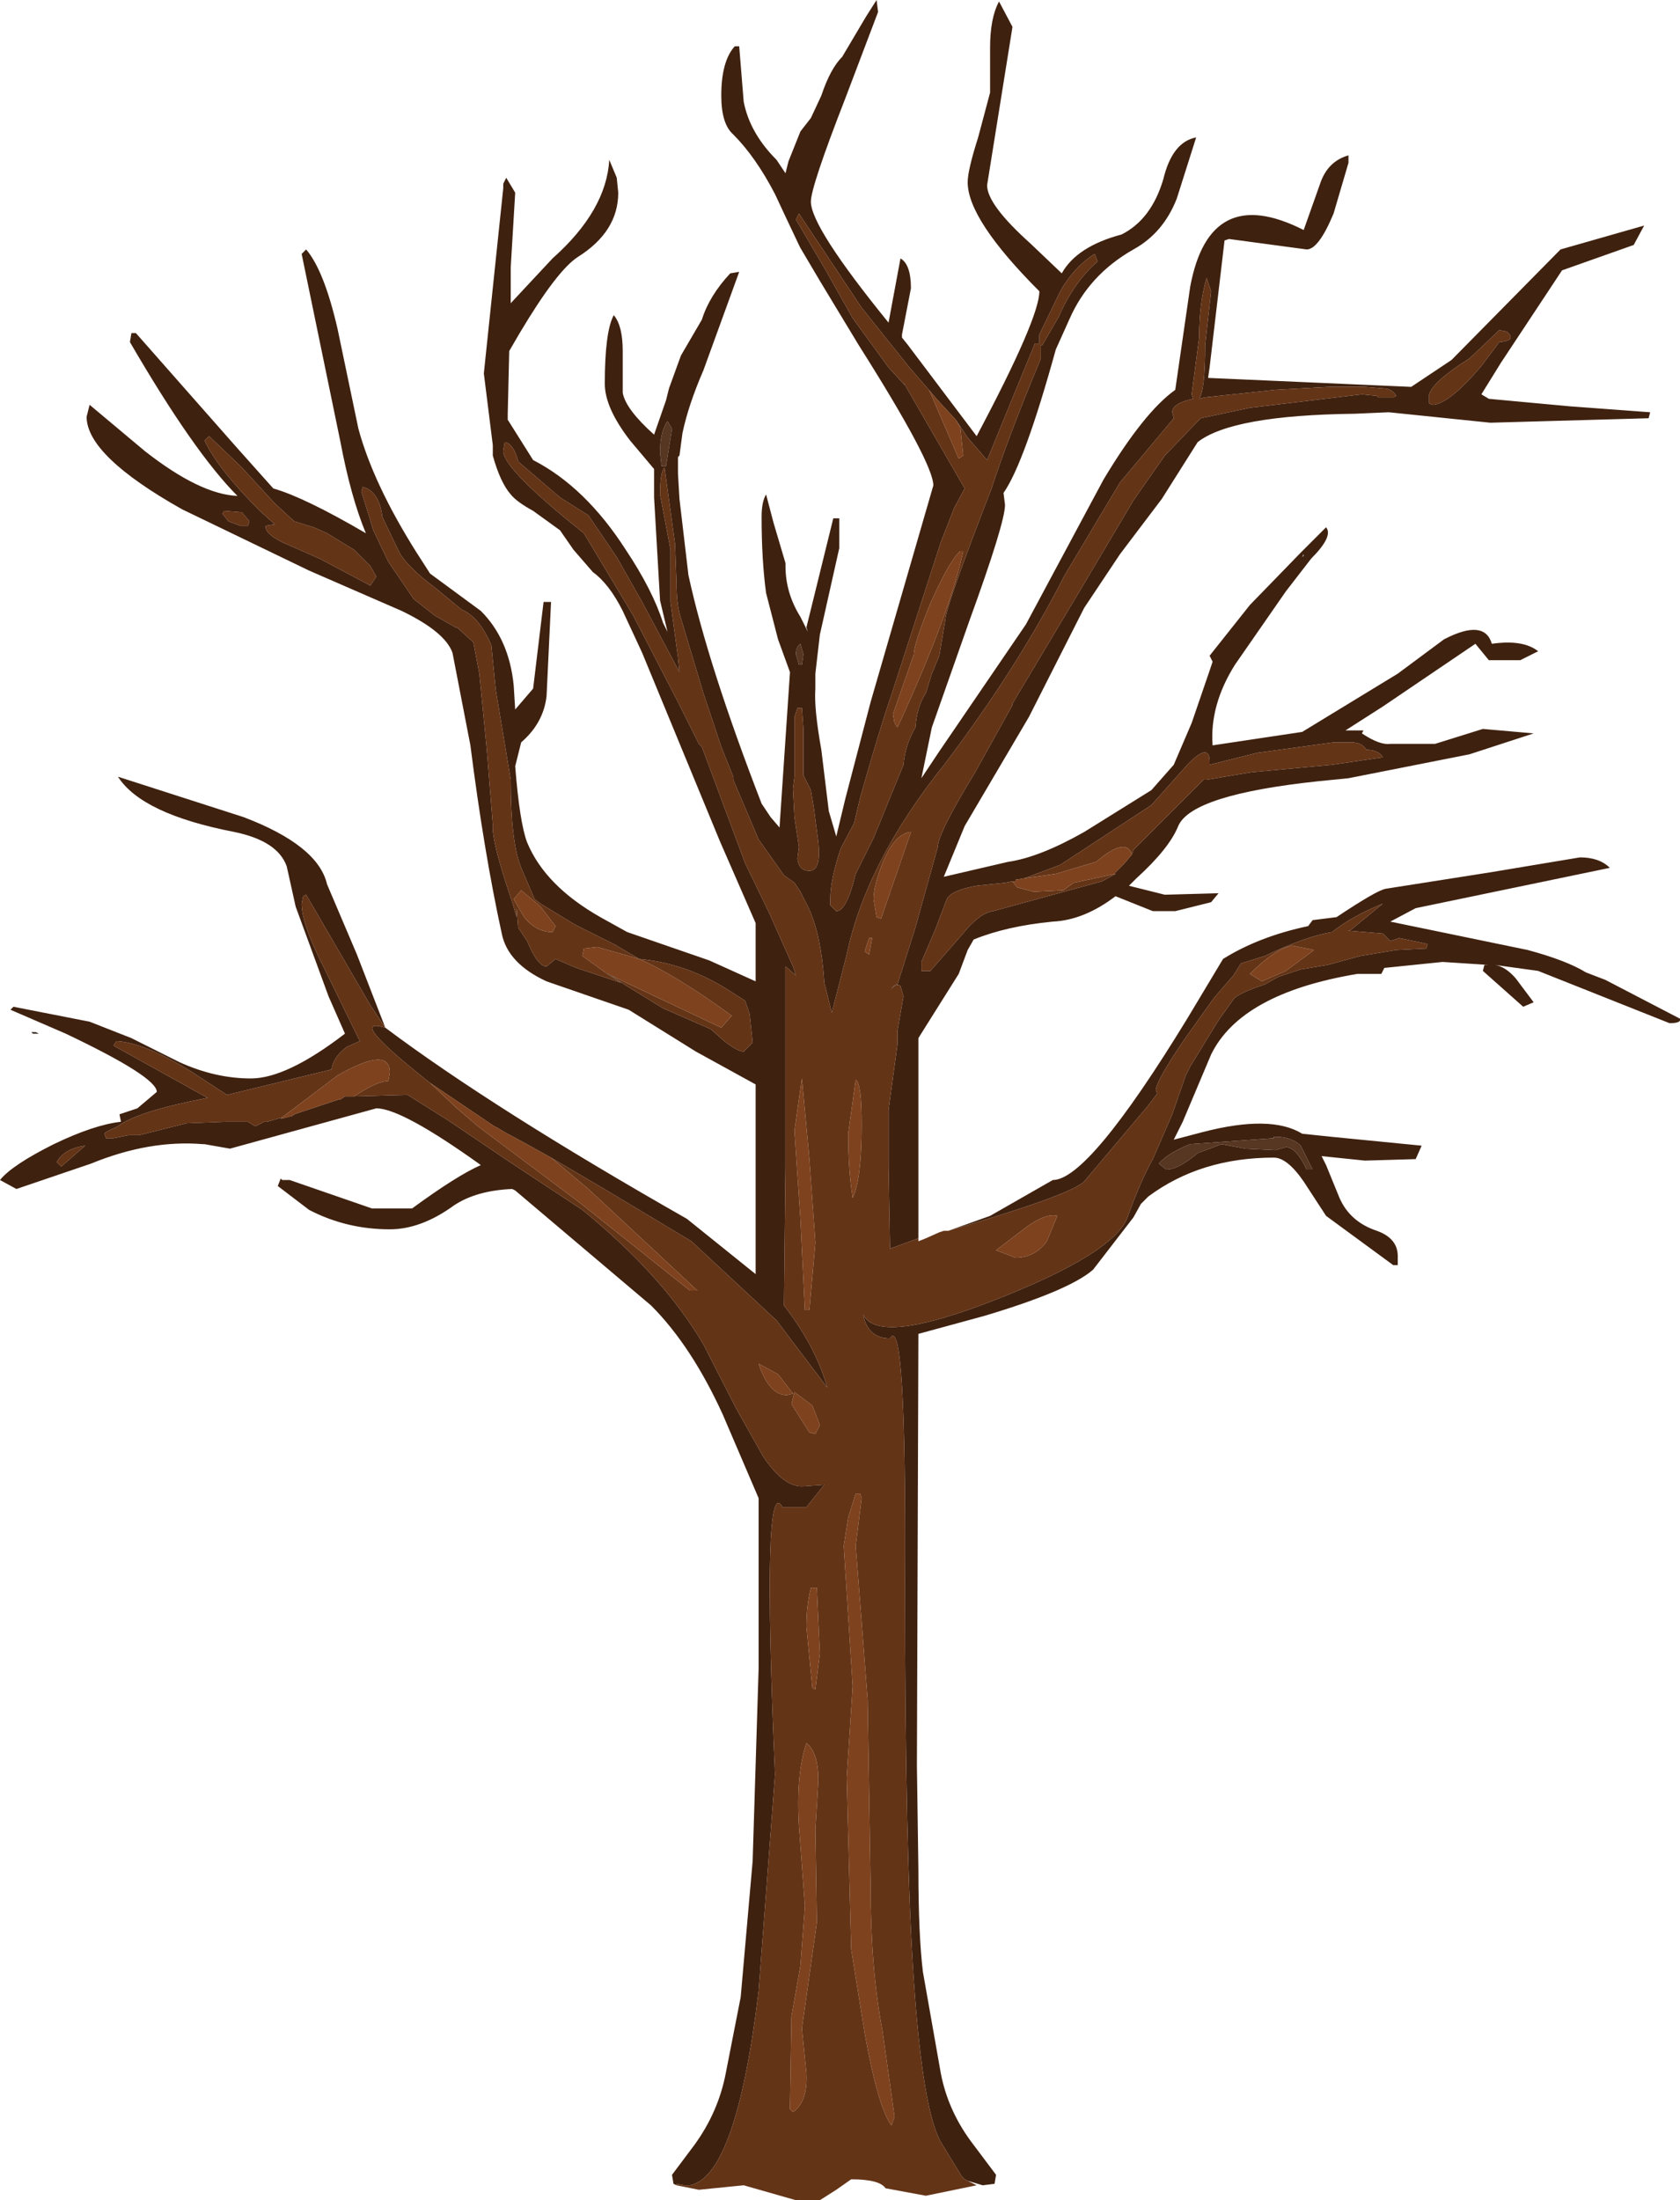 <?xml version="1.0" encoding="UTF-8" standalone="no"?>
<svg xmlns:ffdec="https://www.free-decompiler.com/flash" xmlns:xlink="http://www.w3.org/1999/xlink" ffdec:objectType="shape" height="73.65px" width="56.25px" xmlns="http://www.w3.org/2000/svg">
  <g transform="matrix(1.0, 0.0, 0.0, 1.0, 0.0, 0.0)">
    <path d="M12.9 34.4 Q16.5 37.1 23.0 40.8 L25.3 42.65 25.3 36.3 23.3 35.2 21.05 33.8 18.3 32.85 Q17.0 32.25 16.8 31.25 16.2 28.5 15.75 24.95 L15.15 21.85 Q14.9 21.15 13.45 20.45 L10.35 19.1 6.1 17.05 Q2.9 15.25 2.9 13.95 L3.0 13.55 4.85 15.1 Q6.7 16.55 7.95 16.6 6.5 15.15 4.35 11.45 L4.4 11.15 4.55 11.15 7.9 14.95 9.15 16.35 Q10.2 16.65 12.25 17.85 11.75 16.65 11.4 14.8 L10.1 8.5 10.25 8.35 Q10.85 9.05 11.3 11.0 L12.0 14.35 Q12.5 16.2 13.95 18.5 L14.4 19.2 16.1 20.45 Q17.05 21.4 17.2 22.95 L17.25 23.75 17.85 23.05 18.2 20.15 18.45 20.15 18.3 23.3 Q18.2 24.2 17.45 24.85 L17.25 25.65 Q17.4 27.55 17.65 28.2 18.25 29.65 20.1 30.7 L21.0 31.2 23.75 32.15 25.3 32.85 25.3 30.9 24.1 28.15 21.5 21.85 20.85 20.45 Q20.4 19.55 19.85 19.15 L19.2 18.4 18.75 17.75 17.85 17.1 Q17.3 16.8 17.1 16.55 16.75 16.15 16.5 15.25 L16.5 14.9 16.2 12.5 16.85 6.3 16.85 6.15 16.95 5.95 17.25 6.45 17.1 8.95 17.1 10.15 18.5 8.65 Q20.3 7.05 20.4 5.35 L20.65 5.95 20.7 6.45 Q20.7 7.75 19.35 8.6 18.65 9.05 17.4 11.15 L17.05 11.75 17.0 13.85 17.0 14.05 17.85 15.4 Q19.6 16.3 20.95 18.4 21.85 19.75 22.2 20.85 L22.35 21.15 22.1 20.1 21.9 16.65 21.9 16.55 21.9 16.3 21.9 16.1 21.9 15.7 21.1 14.75 Q20.25 13.65 20.25 12.85 20.25 11.1 20.55 10.55 20.85 10.9 20.85 11.75 L20.85 13.15 Q20.95 13.7 21.9 14.55 L22.3 13.4 22.4 13.0 22.8 11.9 23.5 10.7 Q23.75 9.9 24.45 9.15 L24.75 9.1 23.55 12.4 Q23.05 13.55 22.85 14.5 L22.75 15.25 22.7 15.3 22.7 15.45 22.7 15.85 22.75 16.7 23.05 19.25 Q23.7 22.25 25.5 26.9 L25.8 27.35 26.1 27.7 26.45 22.5 26.05 21.4 25.65 19.85 Q25.5 18.75 25.5 17.3 25.5 16.8 25.65 16.55 L25.9 17.5 26.3 18.85 26.3 18.95 Q26.3 19.85 26.8 20.65 L27.05 21.15 27.0 21.0 27.1 20.6 27.9 17.35 28.1 17.35 28.1 18.35 27.45 21.25 27.3 22.55 27.3 23.05 Q27.25 23.7 27.5 25.1 L27.75 27.15 28.0 28.0 28.3 26.75 29.15 23.5 31.25 16.25 Q31.25 15.5 28.75 11.55 L27.45 9.4 26.8 8.3 26.75 8.2 26.3 7.25 25.95 6.5 Q25.3 5.25 24.55 4.5 24.15 4.15 24.15 3.2 24.15 2.05 24.6 1.55 L24.75 1.55 24.9 3.4 Q25.1 4.45 26.0 5.35 L26.3 5.8 26.4 5.4 26.8 4.4 27.15 3.95 27.5 3.2 Q27.8 2.3 28.2 1.9 L29.0 0.55 29.35 0.0 29.4 0.4 28.3 3.3 Q27.15 6.25 27.15 6.75 27.15 7.6 29.75 10.8 L30.15 8.65 Q30.5 8.85 30.5 9.65 L30.2 11.2 30.2 11.3 30.4 11.55 32.7 14.6 Q34.8 10.65 34.8 9.75 32.4 7.35 32.4 6.1 32.4 5.7 32.75 4.6 L33.15 3.1 33.15 1.6 Q33.15 0.6 33.45 0.05 L33.9 0.9 33.05 6.2 Q33.05 6.85 34.5 8.15 L35.55 9.15 Q36.05 8.25 37.55 7.85 38.55 7.35 38.95 6.0 39.25 4.75 40.05 4.6 L39.4 6.65 Q38.95 7.8 37.95 8.35 36.45 9.2 35.8 10.7 L35.35 11.7 Q34.3 15.5 33.6 16.5 L33.65 16.9 Q33.65 17.5 32.45 20.8 L31.2 24.35 30.85 26.05 31.45 25.15 34.35 20.9 36.95 16.05 Q38.3 13.8 39.35 13.05 L39.85 9.6 Q40.5 6.1 43.65 7.7 L44.2 6.15 Q44.45 5.4 45.15 5.2 L45.15 5.45 44.65 7.15 Q44.15 8.35 43.75 8.35 L41.15 8.0 41.0 8.05 40.5 12.3 40.45 12.65 47.25 12.95 48.6 12.05 52.25 8.35 55.05 7.55 54.7 8.2 52.3 9.05 50.25 12.15 49.6 13.2 49.85 13.35 52.55 13.6 55.25 13.8 55.2 14.0 49.9 14.15 46.5 13.8 45.35 13.85 Q41.25 13.9 40.1 14.8 L38.9 16.7 37.5 18.55 36.3 20.35 34.45 24.0 32.3 27.65 31.6 29.35 33.75 28.85 Q34.8 28.7 36.3 27.85 L38.55 26.45 39.3 25.6 39.9 24.2 40.5 22.45 40.6 22.15 40.5 21.95 41.85 20.25 43.55 18.5 44.4 17.65 Q44.65 17.95 43.9 18.7 L43.05 19.8 41.35 22.25 Q40.5 23.6 40.6 24.95 L43.6 24.5 46.8 22.55 48.35 21.4 Q49.7 20.7 49.95 21.55 51.0 21.4 51.5 21.8 L50.9 22.1 49.85 22.1 49.4 21.55 46.3 23.65 Q45.6 24.1 45.05 24.45 L45.65 24.45 45.6 24.55 Q46.2 24.95 46.55 24.9 L48.05 24.9 49.65 24.4 51.35 24.55 49.2 25.25 45.15 26.05 44.15 26.15 Q39.9 26.6 39.45 27.65 39.15 28.4 38.05 29.4 L37.8 29.65 39.0 29.95 40.8 29.9 40.55 30.2 39.35 30.5 38.6 30.5 37.35 30.0 Q36.3 30.8 35.25 30.85 33.7 31.0 32.6 31.45 L32.4 31.8 32.1 32.6 31.0 34.35 30.75 34.75 30.75 41.45 29.8 41.8 29.75 39.05 29.75 37.2 29.75 37.15 30.05 34.95 30.05 34.65 30.05 34.5 30.25 33.35 30.15 33.0 Q30.0 32.9 29.8 33.15 29.95 32.95 30.05 32.95 L30.65 31.05 31.4 28.35 Q31.4 27.9 32.65 25.85 L33.9 23.6 33.9 23.55 36.2 19.7 37.95 16.75 39.0 15.25 40.2 14.0 41.85 13.65 45.6 13.2 46.1 13.25 46.15 13.3 46.65 13.3 46.75 13.25 Q46.6 13.0 46.3 13.0 L45.7 12.95 44.5 12.95 42.7 13.05 40.35 13.3 40.15 13.35 Q40.35 13.05 40.35 11.55 L40.55 9.75 40.4 9.3 Q40.15 10.15 40.15 11.3 L39.9 13.2 39.95 13.35 Q39.25 13.5 39.25 13.8 L39.3 14.0 37.5 16.15 35.65 19.25 Q34.1 22.3 31.65 25.55 29.0 28.85 28.35 31.95 L27.85 33.9 27.6 32.9 Q27.5 31.35 27.1 30.45 L26.8 29.85 26.6 29.55 26.25 29.3 25.4 28.1 24.55 26.1 24.55 26.0 24.15 25.0 23.55 23.2 22.8 20.7 Q22.65 20.25 22.65 19.5 L22.6 18.2 22.25 15.65 Q22.1 15.8 22.1 16.55 L22.45 18.4 22.45 20.15 22.7 22.0 22.75 22.5 21.5 20.15 20.65 18.65 19.7 17.25 18.75 16.65 17.35 15.45 Q17.2 14.85 16.9 14.8 L16.85 15.1 Q16.85 15.7 19.55 17.85 L21.2 20.6 22.7 23.5 23.4 24.9 23.5 25.0 24.95 28.9 25.75 30.55 26.55 32.35 26.65 32.65 26.3 32.35 26.3 33.6 26.3 33.7 26.3 33.95 26.3 35.85 26.3 35.9 26.3 39.05 26.25 43.7 Q27.3 45.05 27.7 46.45 L26.0 44.2 23.15 41.55 20.4 39.9 18.45 38.75 17.55 38.25 16.9 37.9 16.65 37.75 16.55 37.7 16.4 37.6 14.4 36.25 Q11.55 34.0 12.9 34.4 L12.4 33.65 10.25 29.95 10.15 30.0 10.1 30.25 Q10.1 30.95 10.9 32.5 L11.9 34.55 12.05 34.85 11.6 35.05 Q11.15 35.4 11.1 35.8 L7.6 36.65 6.45 35.9 Q4.85 34.9 3.9 34.85 L3.8 35.0 6.95 36.75 Q4.6 37.2 3.95 37.7 L3.85 37.75 Q3.5 37.9 3.5 37.95 L3.55 38.1 3.8 38.1 4.3 38.0 4.65 38.0 6.25 37.6 7.55 37.55 8.3 37.55 8.55 37.7 8.85 37.55 8.95 37.55 9.45 37.4 9.4 37.45 9.8 37.35 9.85 37.3 11.35 36.8 11.4 36.8 11.55 36.7 11.65 36.7 11.85 36.7 13.6 36.65 13.65 36.65 15.0 37.5 17.15 38.95 19.5 40.5 Q22.2 42.7 23.55 45.0 L24.65 47.15 25.55 48.75 Q26.25 49.8 26.9 49.75 L27.6 49.7 27.0 50.45 26.2 50.45 Q25.5 49.2 25.95 59.4 L25.4 66.65 Q24.65 72.85 23.1 73.15 L22.95 73.15 22.9 73.15 22.65 73.1 22.65 73.15 22.55 73.1 22.5 72.8 23.25 71.8 Q24.05 70.7 24.3 69.4 L24.8 66.85 25.2 62.3 25.4 55.85 25.4 50.15 24.2 47.35 Q23.15 45.05 21.8 43.7 L17.25 39.85 17.15 39.8 Q15.95 39.85 15.2 40.35 14.1 41.15 13.05 41.15 11.6 41.15 10.35 40.5 L9.3 39.7 9.4 39.45 9.45 39.5 9.7 39.5 12.45 40.45 13.8 40.45 Q15.3 39.35 16.1 39.0 13.45 37.1 12.6 37.1 L7.7 38.45 6.85 38.3 6.8 38.3 Q5.0 38.15 3.05 38.95 L0.55 39.8 0.0 39.5 Q0.4 39.0 1.8 38.3 3.15 37.65 4.05 37.55 L4.0 37.3 4.6 37.1 5.25 36.55 Q5.25 36.05 2.2 34.6 L0.35 33.8 0.4 33.75 0.45 33.7 3.0 34.2 4.4 34.75 6.0 35.55 Q7.2 36.1 8.4 36.1 9.6 36.1 11.55 34.6 L11.0 33.35 9.9 30.35 9.6 29.0 Q9.3 28.15 7.85 27.85 4.75 27.25 3.95 26.0 L8.15 27.35 Q10.65 28.3 10.95 29.6 L11.95 31.95 12.9 34.4 M31.75 41.2 L33.15 40.7 35.25 39.5 Q36.45 39.5 39.75 34.1 L40.95 32.1 Q42.15 31.35 43.8 31.0 L43.95 30.8 44.75 30.7 Q46.1 29.8 46.4 29.75 L49.9 29.2 52.9 28.7 Q53.55 28.7 53.9 29.05 L47.4 30.4 46.55 30.85 51.15 31.8 Q52.45 32.15 53.1 32.55 L53.75 32.8 56.25 34.1 Q56.3 34.25 55.9 34.25 L51.5 32.5 50.05 32.3 Q50.4 32.35 50.75 32.75 L51.35 33.55 51.0 33.7 49.65 32.5 49.7 32.3 49.85 32.3 48.3 32.2 46.35 32.4 46.25 32.6 45.45 32.6 Q41.55 33.25 40.55 35.3 L39.6 37.55 39.3 38.15 40.25 37.9 Q42.55 37.3 43.6 37.95 L44.55 38.05 47.6 38.35 47.4 38.8 45.7 38.85 44.25 38.7 44.4 39.0 44.85 40.1 Q45.2 40.9 46.1 41.2 46.8 41.45 46.8 42.05 L46.8 42.35 46.65 42.35 44.4 40.7 43.65 39.55 Q43.1 38.75 42.65 38.75 40.2 38.75 38.45 40.05 L38.2 40.3 37.95 40.75 36.6 42.5 Q35.8 43.2 32.95 44.05 L30.75 44.65 30.7 59.1 30.75 62.6 Q30.75 64.75 30.9 66.0 L31.5 69.4 Q31.75 70.7 32.6 71.8 L33.35 72.8 33.3 73.1 32.9 73.15 32.4 73.0 32.3 72.95 32.2 72.85 31.5 71.7 Q30.9 70.65 30.6 66.35 30.3 62.05 30.3 53.0 30.35 43.9 29.8 44.8 29.05 44.8 28.9 44.0 29.4 45.05 33.35 43.5 37.3 41.95 37.75 40.75 38.2 39.5 38.6 38.8 L39.25 37.3 39.7 36.0 39.85 35.7 40.8 34.15 41.3 33.45 Q41.45 33.25 42.35 32.95 L42.8 32.7 43.55 32.45 44.45 32.3 45.55 32.0 46.75 31.8 47.75 31.75 47.8 31.6 46.85 31.4 46.55 31.5 46.3 31.25 45.1 31.15 45.2 31.15 46.3 30.25 Q45.3 30.65 44.6 31.2 43.7 31.35 42.35 32.0 L41.55 32.25 41.3 32.65 40.65 33.4 39.65 34.8 Q38.7 36.2 38.7 36.5 L38.75 36.6 38.45 37.0 36.3 39.55 Q35.85 40.0 31.75 41.2 M50.45 11.1 L50.2 11.05 49.2 12.0 Q48.0 12.75 47.85 13.2 L47.85 13.5 47.95 13.55 Q48.5 13.55 49.6 12.25 L50.2 11.45 Q50.8 11.4 50.45 11.1 M43.65 18.55 L43.6 18.65 43.65 18.6 43.65 18.55 M37.9 28.6 L37.95 28.45 38.9 27.5 40.3 26.1 40.4 26.1 41.9 25.85 44.6 25.6 46.3 25.35 Q46.15 25.1 45.75 25.1 45.6 24.85 45.25 24.85 L44.65 24.85 42.1 25.2 40.5 25.6 40.5 25.5 Q40.5 24.85 39.8 25.55 L38.55 26.95 35.5 28.95 34.3 29.4 34.0 29.45 34.0 29.5 33.9 29.5 33.65 29.55 32.7 29.65 Q31.85 29.8 31.7 30.1 L31.3 31.15 30.85 32.2 30.85 32.5 31.15 32.5 32.2 31.3 Q32.8 30.55 33.25 30.5 L36.9 29.5 37.35 29.25 37.35 29.2 37.6 28.95 37.65 28.9 37.9 28.6 M43.95 39.15 L43.55 38.35 Q43.25 38.05 42.65 38.05 L42.65 38.1 39.85 38.3 Q39.1 38.6 38.8 38.95 L39.05 39.15 Q39.45 39.15 40.1 38.6 L40.9 38.3 41.7 38.45 42.7 38.5 43.05 38.4 Q43.4 38.4 43.75 39.15 L43.95 39.15 M31.1 13.05 L30.45 12.3 28.85 10.3 26.75 7.15 26.65 7.35 27.65 9.05 28.55 10.65 29.75 12.3 30.3 12.9 30.25 12.8 32.3 16.35 31.95 17.0 31.5 18.15 30.95 19.85 29.85 23.25 Q29.45 24.4 28.8 26.7 L28.6 27.55 28.15 28.4 Q27.8 29.45 27.8 30.1 L27.8 30.3 28.0 30.5 Q28.35 30.5 28.65 29.25 L29.25 28.05 30.25 25.6 Q30.3 24.95 30.65 24.35 30.7 23.65 31.0 23.2 L31.2 22.55 31.45 21.95 31.65 20.75 Q31.65 20.35 33.2 16.35 33.75 14.65 34.85 12.0 L34.85 11.55 34.9 11.55 35.45 10.6 Q35.95 9.45 36.75 8.75 L36.65 8.5 Q35.95 8.95 35.5 9.75 L34.8 11.2 34.8 11.5 34.65 11.5 33.05 15.4 32.4 14.65 32.0 14.05 31.4 13.4 31.1 13.05 M22.35 14.1 Q22.1 14.45 22.1 15.15 L22.15 15.6 22.3 15.6 22.5 14.35 22.35 14.1 M26.9 24.4 L26.85 23.7 26.7 23.7 26.6 24.0 26.6 26.0 26.55 26.4 26.6 27.35 26.75 28.35 26.7 28.75 Q26.75 29.15 27.1 29.15 27.5 29.15 27.4 28.2 L27.25 27.05 27.15 26.45 27.05 26.25 26.9 25.95 26.9 25.9 26.9 24.4 M26.85 22.25 L26.9 21.9 26.8 21.55 Q26.65 21.65 26.65 21.9 L26.75 22.25 26.85 22.25 M6.85 14.75 Q7.3 15.7 8.7 17.1 L9.2 17.55 8.9 17.6 Q8.85 17.85 9.45 18.15 L10.7 18.7 12.4 19.6 12.6 19.3 12.4 18.95 11.85 18.4 10.95 17.85 10.5 17.65 9.85 17.45 9.2 16.85 8.1 15.65 7.0 14.6 6.85 14.75 M7.65 17.45 L8.05 17.6 8.3 17.6 8.35 17.45 8.1 17.15 7.5 17.1 7.45 17.2 7.65 17.45 M21.4 32.1 L20.55 31.6 19.25 30.95 18.1 30.25 17.9 30.1 17.45 29.05 Q17.1 28.2 17.1 26.1 L16.85 24.6 16.6 23.1 16.45 21.6 Q16.05 20.65 15.45 20.4 L14.6 19.7 Q13.6 18.95 13.35 18.45 L12.8 17.3 Q12.7 16.45 12.15 16.3 L12.1 16.45 12.5 17.75 13.0 18.8 13.85 20.05 14.55 20.6 15.25 21.0 15.3 21.0 15.85 21.5 16.05 22.55 16.3 25.1 16.5 27.6 Q16.45 28.15 17.15 30.2 L17.3 30.7 17.3 30.4 17.35 31.05 17.65 31.5 Q18.0 32.35 18.3 32.35 L18.6 32.1 19.3 32.4 20.8 32.9 20.4 32.65 20.25 32.55 20.45 32.65 20.9 32.95 22.2 33.75 23.8 34.45 24.25 34.85 Q24.7 35.2 24.9 35.2 L25.2 34.9 25.1 33.95 24.95 33.5 24.4 33.15 Q23.0 32.25 21.4 32.1 M2.05 39.05 L2.85 38.35 Q2.15 38.45 1.9 38.9 L2.05 39.05" fill="#3f210f" fill-rule="evenodd" stroke="none"/>
    <path d="M12.9 34.4 Q11.55 34.0 14.4 36.25 L15.3 37.1 16.0 37.7 19.4 40.25 23.1 43.2 23.35 43.2 19.7 39.8 18.45 38.75 20.4 39.9 23.15 41.55 26.0 44.2 27.7 46.45 Q27.3 45.05 26.25 43.7 L26.3 39.05 26.3 35.9 26.3 35.85 26.3 33.95 26.3 33.7 26.3 33.6 26.3 32.35 26.65 32.65 26.55 32.35 25.75 30.55 24.95 28.9 23.5 25.0 23.4 24.9 22.7 23.5 21.2 20.6 19.55 17.85 Q16.85 15.7 16.85 15.1 L16.9 14.8 Q17.2 14.85 17.35 15.45 L18.75 16.65 19.7 17.25 20.65 18.65 21.5 20.15 22.75 22.5 22.7 22.0 22.45 20.15 22.45 18.4 22.1 16.55 Q22.1 15.8 22.25 15.65 L22.6 18.2 22.65 19.5 Q22.65 20.25 22.8 20.7 L23.55 23.2 24.15 25.0 24.55 26.0 24.55 26.1 25.4 28.1 26.25 29.3 26.6 29.55 26.8 29.85 27.1 30.45 Q27.5 31.35 27.6 32.9 L27.85 33.9 28.35 31.95 Q29.0 28.85 31.65 25.55 34.1 22.3 35.65 19.25 L37.5 16.15 39.3 14.0 39.25 13.8 Q39.25 13.5 39.95 13.35 L39.9 13.2 40.15 11.3 Q40.15 10.15 40.4 9.3 L40.55 9.75 40.35 11.55 Q40.35 13.05 40.15 13.35 L40.35 13.3 42.7 13.05 44.5 12.95 45.7 12.95 46.3 13.0 Q46.6 13.0 46.75 13.25 L46.65 13.3 46.15 13.3 46.1 13.25 45.6 13.2 41.85 13.65 40.2 14.0 39.0 15.25 37.95 16.75 36.2 19.7 33.9 23.55 33.9 23.6 32.65 25.85 Q31.4 27.9 31.4 28.35 L30.65 31.05 30.05 32.95 Q29.95 32.95 29.8 33.15 30.0 32.9 30.15 33.0 L30.25 33.35 30.05 34.5 30.05 34.65 30.05 34.95 29.75 37.15 29.75 37.2 29.75 39.05 29.8 41.8 30.75 41.45 30.75 41.55 31.0 41.45 31.45 41.25 31.6 41.2 31.75 41.2 Q35.85 40.0 36.3 39.55 L38.45 37.0 38.75 36.6 38.7 36.5 Q38.7 36.2 39.65 34.8 L40.65 33.4 41.3 32.65 41.55 32.25 42.35 32.0 Q43.7 31.35 44.6 31.2 45.3 30.65 46.3 30.25 L45.2 31.15 45.1 31.15 46.3 31.25 46.55 31.5 46.85 31.4 47.8 31.6 47.75 31.75 46.75 31.8 45.55 32.0 44.45 32.3 43.55 32.45 42.8 32.7 42.35 32.95 Q41.45 33.25 41.3 33.45 L40.8 34.15 39.85 35.7 39.7 36.0 39.25 37.3 38.6 38.8 Q38.2 39.5 37.75 40.75 37.3 41.95 33.35 43.5 29.4 45.05 28.9 44.0 29.05 44.8 29.8 44.8 30.35 43.9 30.3 53.0 30.3 62.05 30.6 66.35 30.9 70.65 31.5 71.7 L32.2 72.85 32.3 72.95 32.4 73.0 32.7 73.15 31.0 73.5 29.65 73.25 Q29.45 72.95 28.5 72.95 L28.0 73.3 27.45 73.65 26.65 73.65 24.9 73.15 23.4 73.3 22.65 73.15 22.65 73.1 22.9 73.15 22.95 73.15 23.1 73.15 Q24.65 72.85 25.4 66.65 L25.95 59.4 Q25.5 49.2 26.2 50.45 L27.0 50.45 27.6 49.7 26.9 49.75 Q26.25 49.8 25.55 48.75 L24.65 47.15 23.55 45.0 Q22.2 42.7 19.5 40.5 L17.15 38.95 15.0 37.5 13.65 36.65 13.6 36.65 11.85 36.7 Q12.7 36.15 13.0 36.2 L13.05 35.9 Q13.05 35.0 11.3 36.0 L9.45 37.4 8.95 37.55 8.85 37.55 8.55 37.7 8.3 37.55 7.55 37.55 6.25 37.6 4.65 38.0 4.3 38.0 3.8 38.1 3.55 38.1 3.5 37.95 Q3.5 37.9 3.85 37.75 L3.95 37.7 Q4.6 37.2 6.95 36.75 L3.8 35.0 3.9 34.85 Q4.85 34.9 6.45 35.9 L7.6 36.65 11.1 35.8 Q11.15 35.4 11.6 35.05 L12.05 34.85 11.9 34.55 10.9 32.5 Q10.1 30.95 10.1 30.25 L10.15 30.0 10.25 29.95 12.4 33.65 12.9 34.4 M50.45 11.1 Q50.8 11.4 50.2 11.45 L49.6 12.25 Q48.5 13.55 47.95 13.55 L47.85 13.5 47.85 13.2 Q48.0 12.75 49.2 12.0 L50.2 11.05 50.45 11.1 M34.3 29.4 L35.5 28.95 38.55 26.95 39.8 25.55 Q40.5 24.85 40.5 25.5 L40.5 25.6 42.1 25.2 44.65 24.85 45.25 24.85 Q45.6 24.85 45.75 25.1 46.15 25.1 46.3 25.35 L44.6 25.6 41.9 25.85 40.4 26.1 40.3 26.1 38.9 27.5 37.95 28.45 37.9 28.6 Q37.7 28.0 36.7 28.85 L35.35 29.25 34.3 29.4 M37.35 29.25 L36.9 29.5 33.25 30.5 Q32.8 30.55 32.2 31.3 L31.15 32.5 30.85 32.5 30.85 32.2 31.3 31.15 31.7 30.1 Q31.85 29.8 32.7 29.65 L33.65 29.55 33.9 29.5 34.05 29.7 34.6 29.85 35.6 29.8 35.95 29.55 37.35 29.25 M41.85 32.6 L42.25 32.85 43.05 32.5 44.0 31.8 43.25 31.65 42.95 31.75 Q42.45 32.0 41.85 32.6 M32.0 14.05 L32.4 14.65 33.05 15.4 34.65 11.5 34.8 11.5 34.8 11.2 35.5 9.75 Q35.95 8.95 36.65 8.5 L36.75 8.75 Q35.95 9.45 35.45 10.6 L34.9 11.55 34.85 11.55 34.85 12.0 Q33.75 14.65 33.2 16.35 31.65 20.35 31.65 20.75 L31.45 21.95 31.2 22.55 31.0 23.2 Q30.7 23.65 30.65 24.35 30.3 24.95 30.25 25.6 L29.25 28.05 28.65 29.25 Q28.35 30.5 28.0 30.5 L27.8 30.3 27.8 30.1 Q27.8 29.45 28.15 28.4 L28.6 27.55 28.8 26.7 Q29.45 24.4 29.85 23.25 L30.95 19.85 31.5 18.15 31.95 17.0 32.3 16.35 30.25 12.8 30.3 12.9 29.75 12.3 28.55 10.65 27.65 9.05 26.65 7.35 26.75 7.15 28.85 10.3 30.45 12.3 31.1 13.05 31.15 13.15 32.1 15.35 32.25 15.25 32.15 14.3 32.0 14.05 M26.9 24.4 L26.9 25.9 26.9 25.95 27.05 26.25 27.15 26.45 27.25 27.05 27.4 28.2 Q27.5 29.15 27.1 29.15 26.75 29.15 26.7 28.75 L26.75 28.35 26.6 27.35 26.55 26.4 26.6 26.0 26.6 24.0 26.7 23.7 26.85 23.7 26.9 24.4 M32.15 18.45 Q31.8 18.75 31.15 20.2 30.6 21.55 30.6 21.9 L29.9 23.9 29.95 24.2 30.05 24.35 Q31.8 20.55 32.25 18.45 L32.15 18.45 M20.4 32.65 L20.8 32.9 19.3 32.4 18.6 32.1 18.3 32.35 Q18.0 32.35 17.65 31.5 L17.35 31.05 17.3 30.4 17.3 30.7 17.15 30.2 Q16.45 28.15 16.5 27.6 L16.3 25.1 16.05 22.55 15.85 21.5 15.3 21.0 15.25 21.0 14.55 20.6 13.85 20.05 13.0 18.8 12.5 17.75 12.1 16.45 12.15 16.3 Q12.7 16.45 12.8 17.3 L13.35 18.45 Q13.6 18.95 14.6 19.7 L15.45 20.4 Q16.05 20.65 16.45 21.6 L16.6 23.1 16.85 24.6 17.1 26.1 Q17.1 28.2 17.45 29.05 L17.9 30.1 18.1 30.25 19.25 30.95 20.55 31.6 21.4 32.1 20.0 31.7 19.55 31.75 19.5 32.0 20.4 32.65 M7.65 17.45 L7.45 17.2 7.5 17.1 8.1 17.15 8.35 17.45 8.3 17.6 8.05 17.6 7.65 17.45 M6.85 14.75 L7.0 14.6 8.1 15.65 9.2 16.85 9.85 17.45 10.5 17.65 10.95 17.85 11.85 18.4 12.4 18.95 12.6 19.3 12.4 19.6 10.7 18.7 9.45 18.15 Q8.85 17.85 8.9 17.6 L9.2 17.55 8.7 17.1 Q7.3 15.7 6.85 14.75 M21.4 32.1 Q23.0 32.25 24.4 33.15 L24.95 33.5 25.1 33.95 25.2 34.9 24.9 35.2 Q24.7 35.2 24.25 34.85 L23.8 34.45 22.2 33.75 20.9 32.95 20.45 32.65 24.15 34.4 24.5 34.0 Q22.65 32.65 21.4 32.1 M17.45 29.8 L17.2 30.1 17.55 30.7 Q17.95 31.2 18.5 31.2 L18.6 31.0 18.1 30.35 17.45 29.8 M2.05 39.05 L1.9 38.9 Q2.15 38.45 2.85 38.35 L2.05 39.05 M29.25 30.1 L29.35 30.7 29.5 30.75 30.5 27.85 Q29.95 27.9 29.55 28.9 29.25 29.65 29.25 30.1 M29.1 31.4 L28.95 31.85 29.1 31.95 29.2 31.4 29.1 31.4 M26.85 36.1 L26.6 37.85 26.8 40.8 26.95 43.85 27.1 43.85 27.3 41.6 27.1 38.8 26.85 36.1 M28.65 36.15 L28.4 37.95 Q28.4 39.15 28.55 40.1 28.85 39.45 28.85 37.65 28.85 36.25 28.65 36.15 M25.4 45.65 Q25.75 46.7 26.35 46.7 L26.55 46.65 26.05 46.0 25.4 45.65 M26.6 46.6 L26.5 47.0 27.1 47.95 27.3 48.0 27.45 47.7 27.2 47.05 26.6 46.6 M33.35 41.85 L34.0 42.1 Q34.65 42.1 35.05 41.55 L35.4 40.7 Q35.05 40.6 34.4 41.05 L33.35 41.85 M28.65 50.0 L28.4 50.8 28.25 51.75 28.55 56.45 28.35 59.5 28.5 65.25 28.95 68.05 Q29.4 70.55 29.85 71.15 L29.95 70.85 29.55 68.0 Q29.15 65.9 29.15 63.2 L29.05 56.9 28.85 54.3 28.65 51.75 28.85 50.15 28.8 50.0 28.65 50.0 M27.15 53.15 Q27.0 53.75 27.0 54.45 L27.2 56.5 27.3 56.55 27.45 55.35 27.35 53.15 27.15 53.15 M27.0 58.35 Q26.65 59.4 26.75 61.1 L26.95 63.8 26.8 65.8 26.5 67.5 26.45 70.6 26.55 70.7 Q27.05 70.35 27.0 69.4 L26.85 67.9 27.35 64.35 27.3 61.25 27.4 59.6 Q27.4 58.65 27.0 58.35" fill="#643417" fill-rule="evenodd" stroke="none"/>
    <path d="M14.4 36.25 L16.4 37.6 16.55 37.7 16.65 37.75 16.9 37.9 17.55 38.25 18.45 38.75 19.7 39.8 23.35 43.2 23.1 43.2 19.4 40.25 16.0 37.7 15.3 37.1 14.4 36.25 M9.45 37.4 L11.3 36.0 Q13.05 35.0 13.05 35.9 L13.0 36.2 Q12.7 36.15 11.85 36.7 L11.65 36.7 11.55 36.7 11.4 36.8 11.35 36.8 9.85 37.3 9.8 37.35 9.4 37.45 9.45 37.4 M34.3 29.4 L35.35 29.25 36.7 28.85 Q37.7 28.0 37.9 28.6 L37.65 28.9 37.6 28.95 37.35 29.2 37.35 29.25 35.95 29.55 35.6 29.8 34.6 29.85 34.05 29.7 33.9 29.5 34.0 29.5 34.0 29.45 34.3 29.4 M41.85 32.6 Q42.45 32.0 42.95 31.75 L43.25 31.65 44.0 31.8 43.05 32.5 42.25 32.85 41.85 32.6 M32.0 14.05 L32.15 14.3 32.25 15.25 32.1 15.35 31.15 13.15 31.1 13.05 31.4 13.4 32.0 14.05 M32.15 18.45 L32.25 18.45 Q31.8 20.55 30.05 24.35 L29.95 24.2 29.9 23.9 30.6 21.9 Q30.6 21.55 31.15 20.2 31.8 18.75 32.15 18.45 M20.4 32.65 L19.5 32.0 19.55 31.75 20.0 31.7 21.4 32.1 Q22.65 32.65 24.5 34.0 L24.15 34.4 20.45 32.65 20.25 32.55 20.4 32.65 M17.45 29.8 L18.1 30.35 18.6 31.0 18.5 31.2 Q17.95 31.2 17.55 30.7 L17.2 30.1 17.45 29.8 M27.0 58.35 Q27.4 58.65 27.4 59.6 L27.3 61.25 27.35 64.35 26.85 67.9 27.0 69.4 Q27.05 70.35 26.55 70.7 L26.45 70.6 26.5 67.5 26.8 65.8 26.95 63.8 26.75 61.1 Q26.65 59.4 27.0 58.35 M27.15 53.15 L27.35 53.15 27.45 55.35 27.3 56.55 27.2 56.5 27.0 54.45 Q27.0 53.75 27.15 53.15 M28.65 50.0 L28.8 50.0 28.85 50.15 28.65 51.75 28.85 54.3 29.05 56.9 29.15 63.2 Q29.15 65.9 29.55 68.0 L29.95 70.85 29.85 71.15 Q29.4 70.55 28.95 68.05 L28.5 65.25 28.35 59.5 28.55 56.45 28.25 51.75 28.4 50.8 28.65 50.0 M33.35 41.85 L34.4 41.05 Q35.05 40.6 35.4 40.7 L35.05 41.55 Q34.65 42.1 34.0 42.1 L33.35 41.85 M26.6 46.6 L27.2 47.05 27.45 47.7 27.3 48.0 27.1 47.95 26.5 47.0 26.6 46.6 M25.4 45.65 L26.05 46.0 26.55 46.65 26.35 46.7 Q25.75 46.7 25.4 45.65 M28.65 36.15 Q28.85 36.25 28.85 37.65 28.85 39.45 28.55 40.1 28.4 39.15 28.4 37.95 L28.65 36.15 M26.85 36.1 L27.1 38.8 27.3 41.6 27.1 43.85 26.95 43.85 26.8 40.8 26.6 37.85 26.85 36.1 M29.1 31.4 L29.2 31.4 29.1 31.95 28.95 31.85 29.1 31.4 M29.25 30.1 Q29.25 29.65 29.55 28.9 29.95 27.9 30.5 27.85 L29.5 30.75 29.35 30.7 29.25 30.1" fill="#7e421e" fill-rule="evenodd" stroke="none"/>
    <path d="M43.95 39.15 L43.75 39.15 Q43.4 38.4 43.05 38.4 L42.7 38.5 41.7 38.45 40.9 38.3 40.1 38.6 Q39.45 39.15 39.05 39.15 L38.8 38.95 Q39.1 38.6 39.85 38.3 L42.65 38.1 42.65 38.05 Q43.25 38.05 43.55 38.35 L43.95 39.15 M22.35 14.1 L22.5 14.35 22.3 15.6 22.15 15.6 22.1 15.15 Q22.1 14.45 22.35 14.1 M26.85 22.25 L26.75 22.25 26.65 21.9 Q26.65 21.65 26.8 21.55 L26.9 21.9 26.85 22.25" fill="#573622" fill-rule="evenodd" stroke="none"/>
    <path d="M1.3 34.6 L1.1 34.6 1.05 34.55 1.2 34.55 1.3 34.6" fill="#2e1d12" fill-rule="evenodd" stroke="none"/>
  </g>
</svg>
